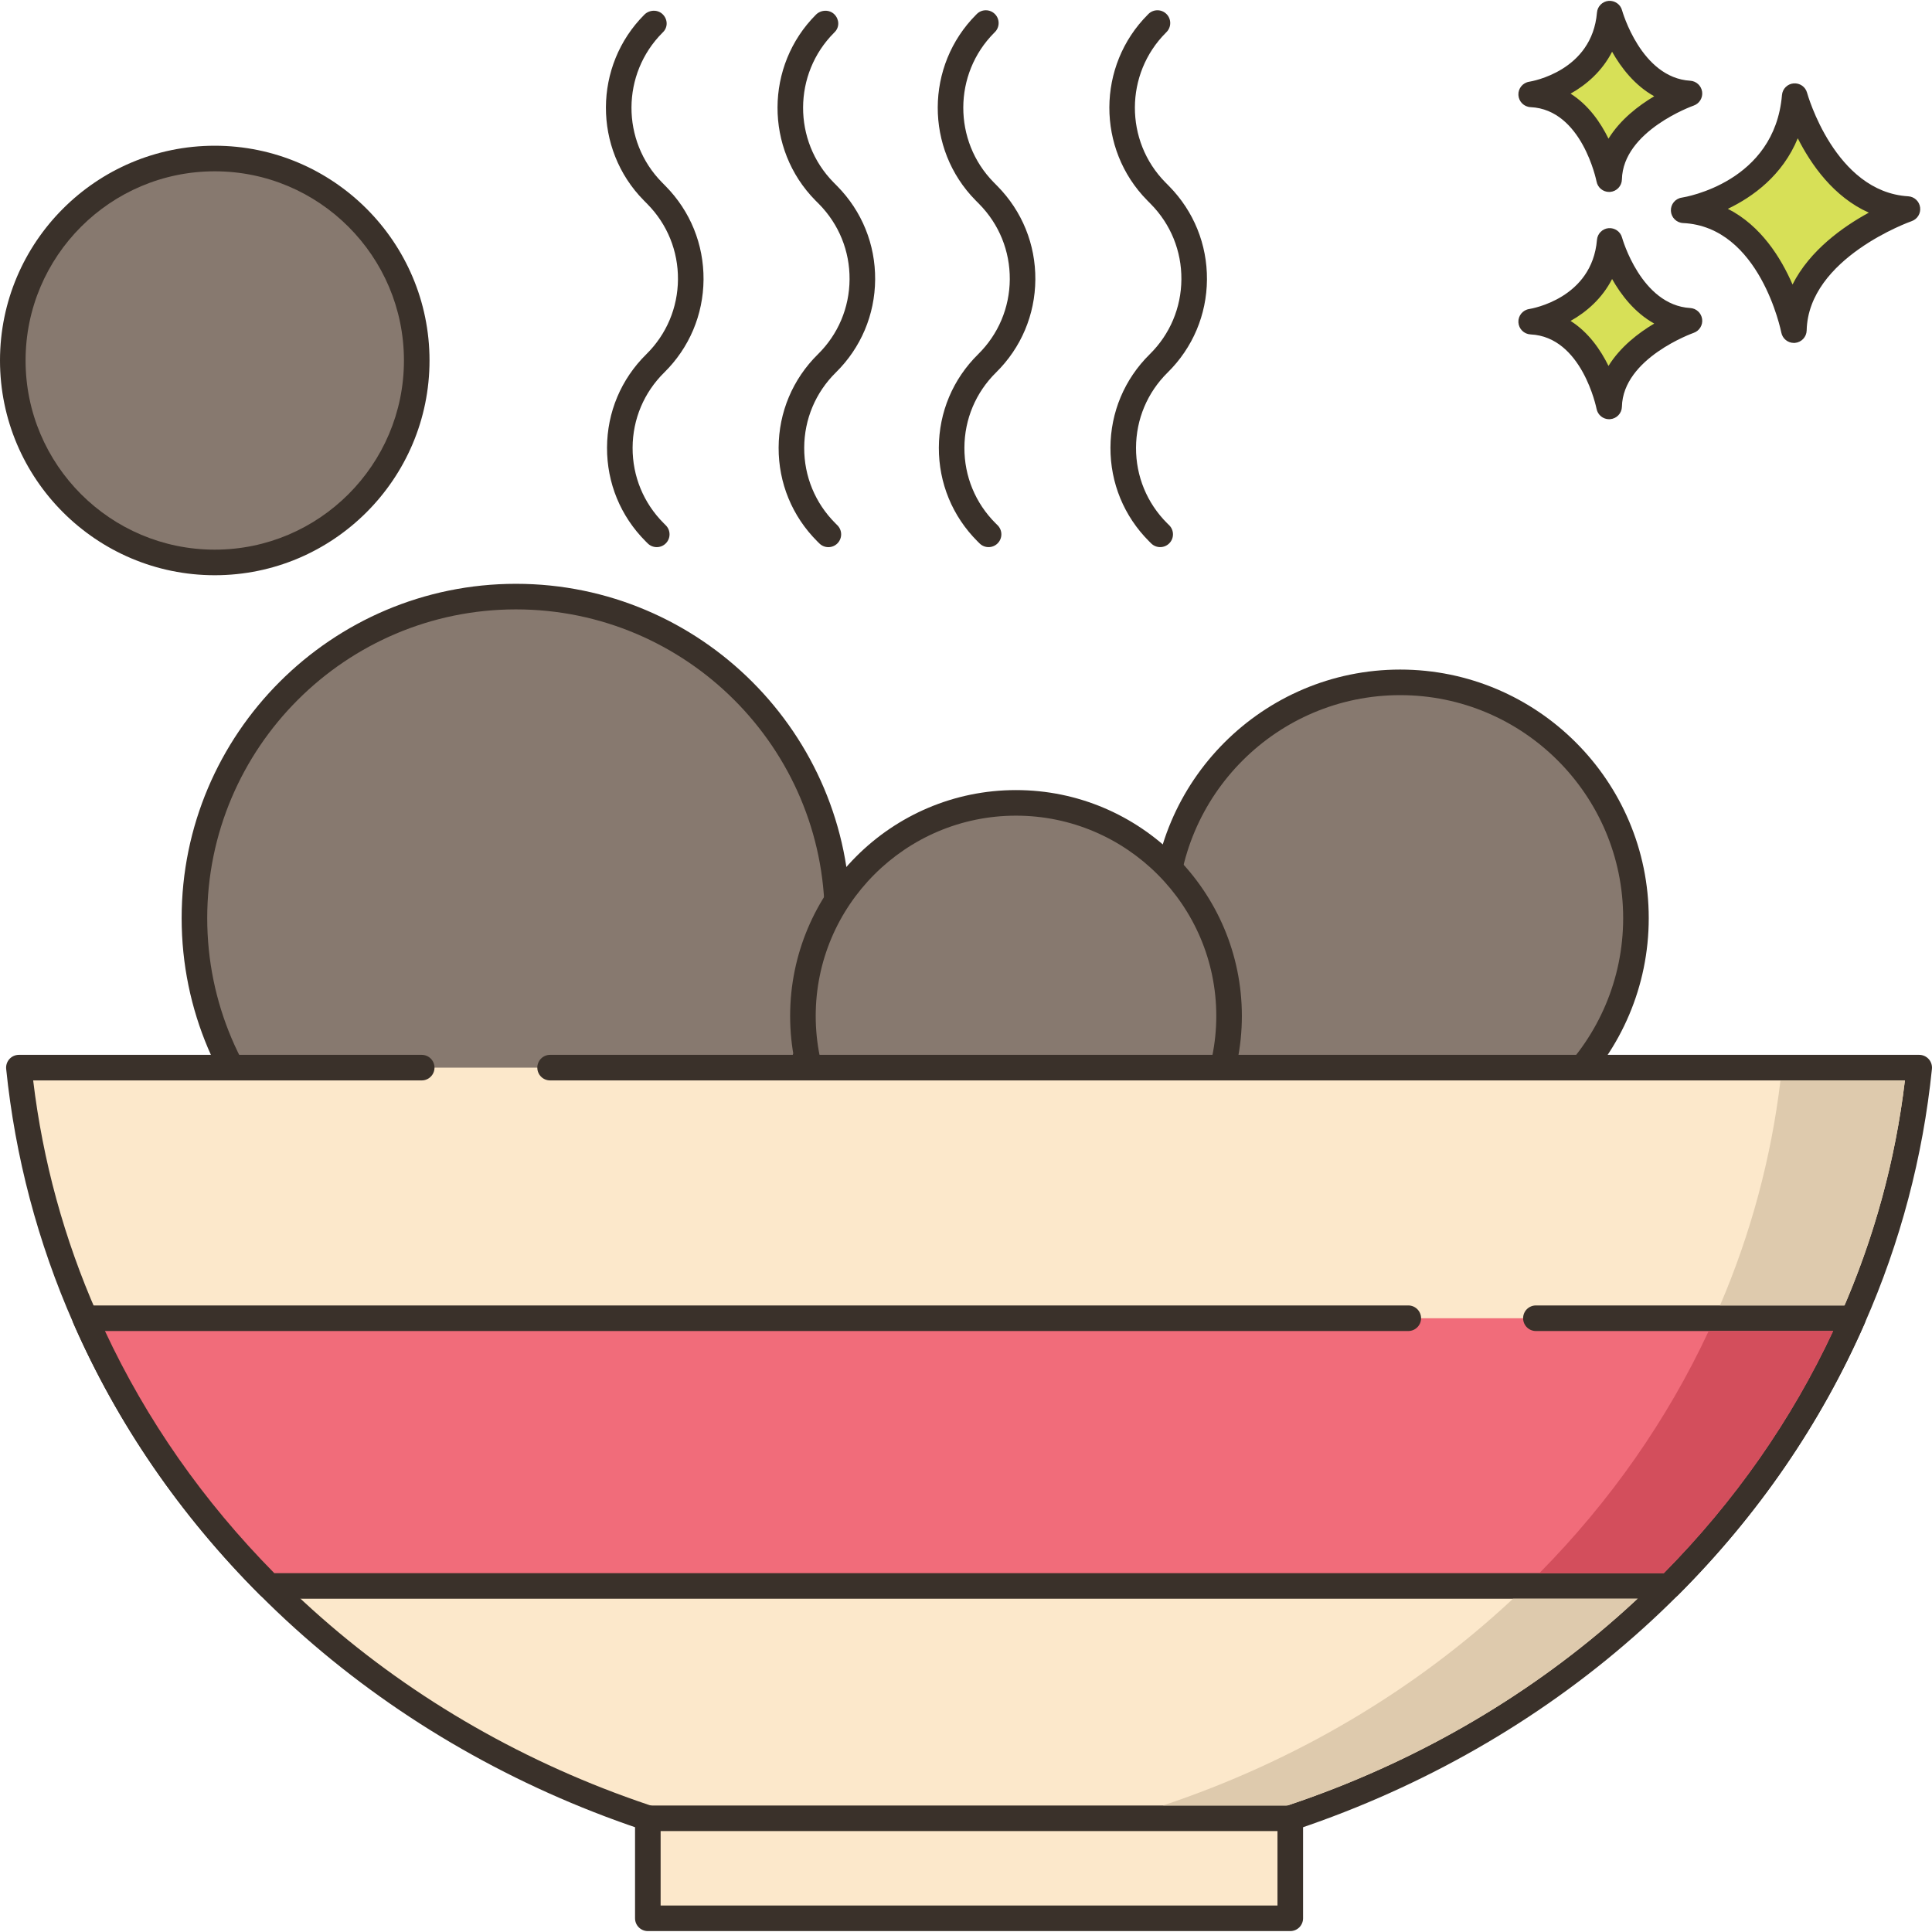<svg height="453pt" viewBox="0 0 453.195 453" width="453pt" xmlns="http://www.w3.org/2000/svg"><path d="m383.75 215.27c0 30.547-24.762 55.309-55.305 55.309-30.547 0-55.309-24.762-55.309-55.309 0-30.543 24.762-55.305 55.309-55.305 30.543 0 55.305 24.762 55.305 55.305zm0 0" fill="#87796f"/><path d="m328.445 156.965c-32.152 0-58.309 26.156-58.309 58.305 0 32.152 26.156 58.309 58.309 58.309 32.148 0 58.305-26.156 58.305-58.309 0-32.148-26.156-58.305-58.305-58.305zm0 110.613c-28.844 0-52.309-23.465-52.309-52.309 0-28.84 23.465-52.305 52.309-52.305 28.84 0 52.305 23.465 52.305 52.305 0 28.844-23.465 52.309-52.305 52.309zm0 0" fill="#3a312a"/><path d="m196.457 215.27c0 41.656-33.77 75.426-75.426 75.426s-75.422-33.77-75.422-75.426c0-41.652 33.766-75.422 75.422-75.422s75.426 33.77 75.426 75.422zm0 0" fill="#87796f"/><path d="m121.031 136.848c-43.242 0-78.422 35.184-78.422 78.422 0 43.246 35.18 78.426 78.422 78.426s78.426-35.18 78.426-78.426c0-43.238-35.184-78.422-78.426-78.422zm0 150.848c-39.934 0-72.422-32.488-72.422-72.426 0-39.934 32.488-72.422 72.422-72.422 39.938 0 72.426 32.488 72.426 72.422 0 39.938-32.488 72.426-72.426 72.426zm0 0" fill="#3a312a"/><path d="m287.816 231.277c-3.832-27.34-29.094-46.398-56.434-42.566-27.336 3.828-46.395 29.094-42.566 56.434 3.828 27.336 29.094 46.395 56.434 42.566 27.336-3.828 46.395-29.094 42.566-56.434zm0 0" fill="#87796f"/><g fill="#3a312a"><path d="m238.324 185.234c-29.211 0-52.98 23.77-52.98 52.988 0 29.215 23.77 52.984 52.98 52.984 29.215 0 52.984-23.77 52.984-52.984 0-29.219-23.766-52.988-52.984-52.988zm0 99.973c-25.906 0-46.98-21.078-46.98-46.988 0-25.906 21.074-46.984 46.98-46.984 25.91 0 46.984 21.078 46.984 46.984 0 25.91-21.074 46.988-46.984 46.988zm0 0"/><path d="m155.684 122.633c-4.727-4.73-7.32-11.023-7.293-17.711.023-6.688 2.66-12.953 7.426-17.648 5.879-5.797 9.152-13.535 9.215-21.789.059-8.258-3.098-16.043-8.895-21.926l-.867-.883c-9.574-9.711-9.516-25.457.133-35.105l.141-.141c1.164-1.176 1.09-3-.082-4.168-1.172-1.172-3.141-1.098-4.309.074-11.965 11.965-12.035 31.5-.16 43.551l.871.883c4.672 4.738 7.215 11.016 7.168 17.668-.051 6.656-2.688 12.891-7.426 17.562-5.914 5.824-9.184 13.602-9.215 21.902-.031 8.301 3.184 16.102 9.055 21.977l.492.492c.586.582 1.352.871 2.117.871.77 0 1.543-.293 2.125-.883 1.172-1.172 1.168-3.07-.008-4.238zm0 0"/><path d="m195.941 122.633c-4.73-4.73-7.32-11.02-7.297-17.707.027-6.688 2.664-12.957 7.426-17.652 5.883-5.797 9.156-13.535 9.215-21.789.062-8.258-3.098-16.043-8.895-21.926l-.867-.879c-9.57-9.711-9.512-25.457.133-35.105l.141-.145c1.168-1.172 1.09-3-.082-4.168-1.168-1.168-3.137-1.094-4.309.074-11.965 11.965-12.035 31.504-.156 43.559l.871.875c4.668 4.742 7.215 11.016 7.164 17.672-.047 6.652-2.684 12.891-7.426 17.559-5.91 5.828-9.184 13.605-9.215 21.906s3.184 16.102 9.059 21.977l.492.488c.586.582 1.352.875 2.117.875.77 0 1.539-.293 2.125-.883 1.168-1.176 1.164-3.074-.008-4.242zm0 0"/><path d="m233.52 122.633c-4.73-4.73-7.32-11.02-7.297-17.707.023-6.688 2.664-12.957 7.426-17.652 5.883-5.797 9.156-13.535 9.215-21.789.062-8.258-3.098-16.043-8.895-21.926l-.867-.883c-9.57-9.711-9.512-25.457.117-35.09l.145-.145c1.176-1.168 1.184-3.066.016-4.242-1.168-1.176-3.07-1.184-4.242-.016l-.152.152c-11.961 11.965-12.031 31.5-.156 43.551l.871.883c4.672 4.738 7.215 11.016 7.168 17.668-.051 6.656-2.688 12.891-7.426 17.562-5.914 5.824-9.188 13.602-9.215 21.902-.031 8.301 3.184 16.102 9.051 21.973l.492.488c.586.586 1.352.879 2.117.879.77 0 1.539-.293 2.125-.879 1.172-1.172 1.172-3.07 0-4.242zm0 0"/><path d="m273.773 122.633c-4.727-4.73-7.32-11.02-7.293-17.707.023-6.688 2.66-12.957 7.426-17.652 5.879-5.797 9.152-13.535 9.215-21.789.059-8.258-3.102-16.043-8.895-21.926l-.871-.883c-9.57-9.711-9.512-25.457.121-35.09l.141-.145c1.176-1.168 1.184-3.066.016-4.242-1.164-1.176-3.066-1.184-4.242-.016l-.148.152c-11.961 11.965-12.035 31.5-.156 43.551l.867.883c4.672 4.738 7.219 11.016 7.168 17.668-.047 6.656-2.684 12.891-7.426 17.562-5.91 5.824-9.184 13.602-9.215 21.902-.031 8.301 3.184 16.102 9.055 21.973l.488.488c.586.586 1.355.879 2.121.879.77 0 1.539-.293 2.125-.879 1.172-1.172 1.172-3.07 0-4.242zm0 0"/></g><path d="m420.992 22.449c-1.949 23.129-26.047 26.781-26.047 26.781 20.691.973 25.848 28.117 25.848 28.117.441-19.355 26.645-28.406 26.645-28.406-19.629-1.176-26.445-26.492-26.445-26.492zm0 0" fill="#d7e057"/><path d="m447.617 45.949c-17.211-1.031-23.664-24.051-23.727-24.281-.379-1.406-1.699-2.32-3.168-2.203-1.449.129-2.598 1.281-2.719 2.734-1.719 20.43-22.625 23.926-23.508 24.062-1.527.23-2.629 1.578-2.547 3.121.082 1.539 1.316 2.77 2.855 2.844 18.055.848 22.996 25.438 23.043 25.684.277 1.422 1.52 2.434 2.945 2.434.086 0 .168 0 .254-.008 1.527-.129 2.715-1.387 2.75-2.918.387-17.02 24.383-25.555 24.625-25.637 1.352-.473 2.184-1.828 1.984-3.246-.195-1.418-1.363-2.5-2.789-2.586zm-27.137 20.691c-2.711-6.262-7.418-13.816-15.172-17.754 5.863-2.809 12.816-7.824 16.402-16.547 3.102 6.145 8.402 13.762 16.668 17.445-6.012 3.281-13.844 8.809-17.898 16.855zm0 0" fill="#3a312a"/><path d="m377.594 56.41c-1.379 16.359-18.426 18.941-18.426 18.941 14.637.688 18.285 19.887 18.285 19.887.312-13.688 18.844-20.09 18.844-20.09-13.883-.828-18.703-18.738-18.703-18.738zm0 0" fill="#d7e057"/><path d="m396.477 72.156c-11.531-.691-15.945-16.371-15.988-16.527-.379-1.406-1.73-2.324-3.164-2.207-1.449.133-2.598 1.289-2.719 2.738-1.156 13.742-15.293 16.133-15.883 16.227-1.527.23-2.629 1.578-2.547 3.121.082 1.539 1.312 2.766 2.855 2.84 12.07.57 15.445 17.289 15.477 17.453.273 1.426 1.52 2.441 2.945 2.441.082 0 .168-.004.25-.012 1.531-.129 2.719-1.387 2.754-2.922.258-11.418 16.664-17.266 16.824-17.324 1.352-.469 2.188-1.824 1.992-3.242-.199-1.418-1.367-2.504-2.797-2.586zm-19.168 13.586c-1.848-3.77-4.68-7.895-8.895-10.559 3.711-2.082 7.395-5.258 9.738-9.832 2.117 3.746 5.312 7.91 9.883 10.449-3.695 2.199-7.977 5.48-10.727 9.941zm0 0" fill="#3a312a"/><path d="m377.594 3.094c-1.379 16.359-18.426 18.945-18.426 18.945 14.637.688 18.285 19.887 18.285 19.887.312-13.691 18.844-20.09 18.844-20.09-13.883-.832-18.703-18.742-18.703-18.742zm0 0" fill="#d7e057"/><path d="m396.477 18.84c-11.531-.691-15.945-16.371-15.988-16.531-.379-1.402-1.73-2.316-3.164-2.203-1.449.133-2.598 1.289-2.719 2.738-1.156 13.742-15.293 16.133-15.883 16.227-1.527.23-2.629 1.582-2.547 3.121.082 1.543 1.312 2.77 2.855 2.844 12.07.566 15.445 17.289 15.477 17.453.273 1.426 1.52 2.438 2.945 2.438.082 0 .168 0 .25-.008 1.531-.129 2.719-1.387 2.754-2.922.258-11.418 16.664-17.27 16.824-17.324 1.352-.469 2.188-1.828 1.992-3.246-.199-1.418-1.367-2.5-2.797-2.586zm-19.168 13.59c-1.848-3.773-4.68-7.895-8.895-10.559 3.711-2.082 7.395-5.262 9.738-9.832 2.117 3.746 5.312 7.906 9.883 10.445-3.695 2.199-7.977 5.48-10.727 9.945zm0 0" fill="#3a312a"/><path d="m4.434 250.34c2.102 20.621 7.422 40.363 15.539 58.781 10.242 23.359 24.941 44.602 43.121 62.801 40.879 41 99.32 66.641 164.219 66.641 64.902 0 123.34-25.641 164.223-66.641 18.18-18.199 32.879-39.441 43.117-62.801 8.121-18.418 13.441-38.16 15.543-58.781zm0 0" fill="#fce8cb"/><path d="m452.422 248.332c-.57-.629-1.379-.992-2.227-.992h-321.156c-1.656 0-3 1.344-3 3 0 1.66 1.344 3 3 3h317.805c-2.246 18.832-7.266 37.176-14.941 54.578-10.023 22.871-24.316 43.688-42.496 61.887-41.668 41.789-100.75 65.758-162.094 65.758-61.348 0-120.43-23.969-162.098-65.762-18.172-18.195-32.469-39.012-42.496-61.891-7.672-17.398-12.688-35.742-14.938-54.57h91.141c1.652 0 3-1.344 3-3 0-1.66-1.348-3-3-3h-94.488c-.848 0-1.656.359-2.227.988-.566.633-.844 1.473-.758 2.316 2.102 20.613 7.41 40.695 15.777 59.68 10.324 23.559 25.043 44.996 43.742 63.715 42.789 42.914 103.414 67.523 166.344 67.523s123.559-24.609 166.344-67.52c18.703-18.727 33.422-40.164 43.742-63.711 8.371-18.992 13.68-39.07 15.781-59.688.086-.844-.191-1.684-.758-2.312zm0 0" fill="#3a312a"/><path d="m19.973 309.125c10.242 23.359 24.941 44.598 43.121 62.797h328.441c18.18-18.199 32.879-39.438 43.117-62.797zm0 0" fill="#f16c7a"/><path d="m437.164 307.48c-.555-.848-1.5-1.355-2.512-1.355h-74.371c-1.656 0-3 1.34-3 3 0 1.656 1.344 3 3 3h69.723c-9.73 20.855-23.074 39.941-39.719 56.797h-325.941c-16.645-16.855-29.988-35.941-39.719-56.797h305.719c1.656 0 3-1.344 3-3 0-1.66-1.344-3-3-3h-310.371c-1.016 0-1.957.508-2.512 1.355-.555.848-.645 1.922-.238 2.848 10.328 23.555 25.047 44.992 43.746 63.715.562.562 1.328.879 2.125.879h328.441c.793 0 1.559-.316 2.121-.879 18.703-18.723 33.422-40.16 43.746-63.715.402-.93.316-2-.238-2.848zm0 0" fill="#3a312a"/><path d="m151.965 426.422h150.695v23.461h-150.695zm0 0" fill="#fce8cb"/><path d="m302.66 423.422h-150.695c-1.656 0-3 1.34-3 3v23.461c0 1.656 1.344 3 3 3h150.699c1.656 0 3-1.344 3-3v-23.461c-.004-1.656-1.348-3-3.004-3zm-3 23.461h-144.695v-17.461h144.699v17.461zm0 0" fill="#3a312a"/><path d="m417.652 253.34c-2.18 18.203-6.957 35.922-14.18 52.781h29.18c7.242-16.859 12.023-34.578 14.184-52.781zm0 0" fill="#decaad"/><path d="m354.914 374.922c-23.281 21.762-51.441 38.262-82.121 48.5h29.18c30.68-10.238 58.863-26.738 82.121-48.5zm0 0" fill="#decaad"/><path d="m400.812 312.125c-9.738 20.859-23.078 39.938-39.719 56.797h29.199c16.641-16.859 29.98-35.938 39.699-56.797zm0 0" fill="#d34e5c"/><path d="m50.375 37.086c-26.164 0-47.375 21.211-47.375 47.375 0 26.164 21.211 47.375 47.375 47.375 26.168 0 47.379-21.211 47.379-47.375 0-26.164-21.215-47.375-47.379-47.375zm0 0" fill="#87796f"/><path d="m50.375 34.086c-27.777 0-50.375 22.598-50.375 50.375 0 27.777 22.602 50.375 50.375 50.375 27.777 0 50.379-22.598 50.379-50.375 0-27.777-22.602-50.375-50.379-50.375zm0 94.75c-24.469 0-44.375-19.906-44.375-44.375s19.906-44.375 44.375-44.375 44.379 19.906 44.379 44.375-19.91 44.375-44.379 44.375zm0 0" fill="#3a312a"/></svg>